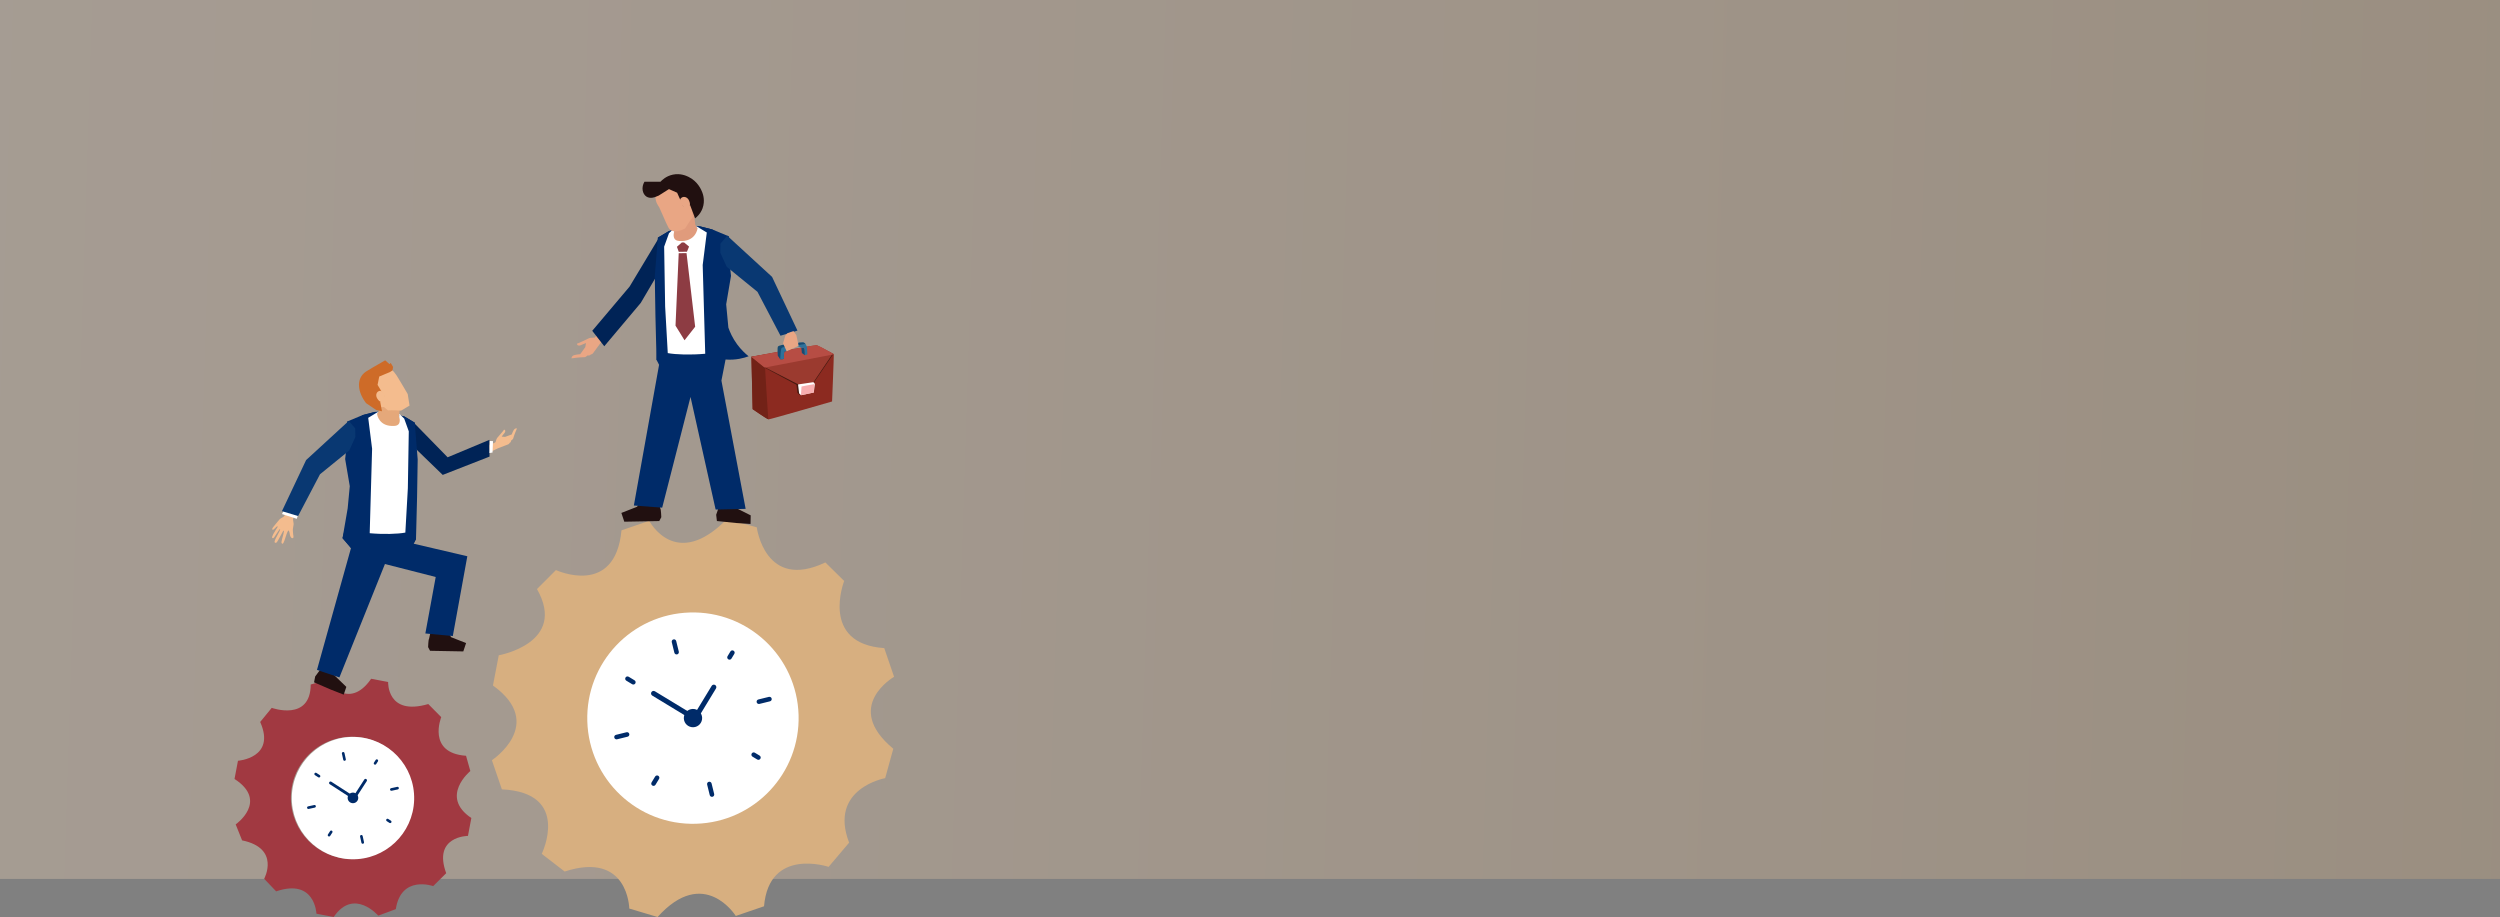 <?xml version="1.0" encoding="UTF-8"?><svg id="Layer_2" xmlns="http://www.w3.org/2000/svg" xmlns:xlink="http://www.w3.org/1999/xlink" viewBox="0 0 2560 939"><rect x="0" y="0" width="2560" height="939" fill="#808080" stroke="none"/><defs><style>.cls-1{fill:#002356;}.cls-1,.cls-2,.cls-3,.cls-4,.cls-5,.cls-6,.cls-7,.cls-8,.cls-9,.cls-10,.cls-11,.cls-12,.cls-13,.cls-14,.cls-15,.cls-16,.cls-17,.cls-18,.cls-19,.cls-20,.cls-21,.cls-22{stroke-width:0px;}.cls-2{fill:#f7a4a6;opacity:.88;}.cls-3{fill:#722217;}.cls-4{fill:#ce6b28;}.cls-5{fill:#174b72;}.cls-6{fill:#211010;}.cls-7{fill:#e09b7c;}.cls-8{fill:#fff;}.cls-9{fill:#8c2a20;}.cls-10{fill:#002b69;}.cls-11{fill:#093872;}.cls-12{fill:#9b3a2f;}.cls-13{fill:#e9a684;}.cls-14{fill:#b74d44;}.cls-15{fill:#a13941;}.cls-16{fill:#e5a87a;}.cls-17{fill:url(#linear-gradient);opacity:.3;}.cls-18{fill:#f4bc8e;}.cls-19{fill:#2f729b;}.cls-20{fill:#d7af80;}.cls-21{fill:#8d3c43;}.cls-22{fill:#471910;}</style><linearGradient id="linear-gradient" x1="-134.97" y1="404.9" x2="2722.09" y2="495.96" gradientUnits="userSpaceOnUse"><stop offset=".04" stop-color="#ffdfc0"/><stop offset=".28" stop-color="#f8d6b5"/><stop offset=".7" stop-color="#e6c198"/><stop offset="1" stop-color="#d7af80"/></linearGradient></defs><g id="Layer_3-v2"><rect class="cls-17" width="2560" height="900"/><path class="cls-20" d="m915.53,693.03l-10.05-29.35c-66.2-4.57-41.05-68.77-41.05-68.77l-19.25-18.98c-61.89,29.53-70.26-35.99-70.26-35.99l-30.68-8.3c-52.53,53.56-79.42,1.69-79.42,1.69l-28.42,9.73c-6.47,68.87-67.13,40.7-67.13,40.7l-19.42,19.42c31.43,55.38-39.13,67.84-39.13,67.84l-5.94,30.92c54.93,39.56-1.09,76.51-1.09,76.51l10.22,29.85c71.44,3.33,40.82,66.06,40.82,66.06l23.49,18.08c65.3-21.24,66.16,37.92,66.16,37.92l28.98,8.65c47.62-52.99,80.08-1.08,80.08-1.08l28.92-9.9c5.21-60.94,66.13-40.36,66.13-40.36l21-24.78c-21.28-55.52,36.92-66.06,36.92-66.06l8.31-30.11c-52.23-43.26.79-73.67.79-73.67Zm-173.26,141.02c-55.49,19-115.58-9.7-134.2-64.11-18.63-54.4,11.26-113.91,66.75-132.91,55.49-19,115.58,9.7,134.2,64.11,18.63,54.4-11.26,113.91-66.75,132.91Z"/><circle class="cls-8" cx="709.61" cy="735.32" r="108.22" transform="translate(-21.29 21.16) rotate(-1.68)"/><path class="cls-10" d="m693.39,670.1h0c-1.26.31-2.53-.46-2.84-1.71l-2.66-10.81c-.31-1.26.46-2.53,1.71-2.84,1.26-.31,2.53.46,2.83,1.71l2.66,10.81c.31,1.26-.46,2.53-1.71,2.84Z"/><path class="cls-10" d="m729.61,815.9h0c-1.26.31-2.53-.46-2.84-1.71l-2.66-10.8c-.31-1.26.46-2.53,1.71-2.84,1.26-.31,2.53.46,2.84,1.71l2.66,10.81c.31,1.26-.46,2.53-1.71,2.84Z"/><path class="cls-10" d="m774.83,719.1h0c-.31-1.26.46-2.53,1.71-2.84l10.8-2.66c1.26-.31,2.53.46,2.84,1.71.31,1.26-.46,2.53-1.71,2.84l-10.81,2.66c-1.26.31-2.53-.46-2.84-1.71Z"/><path class="cls-10" d="m629.03,755.32h0c-.31-1.26.46-2.53,1.71-2.84l10.81-2.66c1.26-.31,2.53.46,2.84,1.71.31,1.26-.46,2.53-1.71,2.84l-10.81,2.66c-1.26.31-2.53-.46-2.83-1.71Z"/><path class="cls-10" d="m745.81,675.17h0c-1.11-.67-1.46-2.11-.79-3.22l2.93-4.85c.67-1.11,2.11-1.46,3.22-.79,1.11.67,1.46,2.11.79,3.22l-2.93,4.85c-.67,1.11-2.11,1.46-3.22.79Z"/><path class="cls-10" d="m668.01,804.41h0c-1.11-.67-1.46-2.11-.79-3.22l3.63-6c.67-1.11,2.11-1.46,3.22-.79,1.11.67,1.46,2.11.79,3.22l-3.63,6c-.67,1.11-2.11,1.46-3.22.79Z"/><path class="cls-10" d="m769.77,771.58h0c.67-1.11,2.11-1.46,3.22-.79l4.85,2.93c1.11.67,1.46,2.11.79,3.22-.67,1.11-2.11,1.46-3.22.79l-4.85-2.93c-1.11-.67-1.46-2.11-.79-3.22Z"/><path class="cls-10" d="m640.54,693.78h0c.67-1.11,2.11-1.46,3.22-.79l6,3.63c1.11.67,1.46,2.11.79,3.22-.67,1.11-2.11,1.46-3.22.79l-6-3.63c-1.11-.67-1.46-2.11-.79-3.22Z"/><path class="cls-10" d="m709.83,734.71h0c-.74,1.22-2.33,1.61-3.55.87l-38.37-23.3c-1.22-.74-1.61-2.33-.87-3.55.74-1.22,2.33-1.61,3.55-.87l38.37,23.3c1.22.74,1.61,2.33.87,3.55Z"/><path class="cls-10" d="m710.15,737.93h0c-1.22-.74-1.61-2.33-.87-3.55l19.47-32.06c.74-1.22,2.33-1.61,3.55-.87,1.22.74,1.61,2.33.87,3.55l-19.47,32.06c-.74,1.22-2.33,1.61-3.55.87Z"/><path class="cls-10" d="m718.72,733.08c1.24,5.03-1.83,10.11-6.86,11.35-5.03,1.24-10.11-1.83-11.35-6.86-1.24-5.03,1.83-10.11,6.86-11.35,5.03-1.24,10.11,1.83,11.35,6.86Z"/><path class="cls-15" d="m479.18,855.97l3.48-18.31c-32.85-22-1.04-48.11-1.04-48.11l-4.39-15.63c-40.3-2.84-25.4-39.57-25.4-39.57l-13.27-13.41c-42.57,12.49-41.11-22.58-41.11-22.58l-17.38-3.3c-23.5,33.97-46.26,1.46-46.26,1.46l-15.63,4.42c-.2,38.23-39.91,23.91-39.91,23.91l-11.84,14.46c16.46,36.89-22.74,39.72-22.74,39.72l-3.54,18.62c35.22,22.78,1.2,46.53,1.2,46.53l6.56,16.36c39.61,8.18,22.61,39.34,22.61,39.34l12.28,12.88c39.9-13.64,41.24,22.88,41.24,22.88l17.69,3.36c20.56-30.32,45.61-1.38,45.61-1.38l17.99-6.66c5.43-35.31,38.26-23.58,38.26-23.58l13.33-13.22c-13.99-38.03,22.28-38.2,22.28-38.2Zm-130.45,22.46c-33.94-6.45-56.22-39.2-49.76-73.13,6.45-33.94,39.2-56.22,73.13-49.76,33.94,6.45,56.22,39.2,49.76,73.13-6.45,33.94-39.2,56.22-73.13,49.76Z"/><path class="cls-8" d="m424.09,818.99c-.96,34.59-29.79,61.86-64.38,60.89-34.59-.96-61.86-29.79-60.89-64.38.96-34.59,29.79-61.86,64.38-60.89,34.59.96,61.86,29.79,60.89,64.38Z"/><path class="cls-10" d="m353.08,779.03h0c-.73.16-1.45-.31-1.61-1.04l-1.37-6.3c-.16-.73.31-1.45,1.04-1.61.73-.16,1.45.31,1.61,1.04l1.37,6.3c.16.73-.31,1.45-1.04,1.61Z"/><path class="cls-10" d="m371.7,864h0c-.73.16-1.45-.31-1.61-1.04l-1.37-6.3c-.16-.73.31-1.45,1.04-1.61.73-.16,1.45.31,1.61,1.04l1.37,6.3c.16.73-.31,1.45-1.04,1.61Z"/><path class="cls-10" d="m399.43,808.7h0c-.16-.73.31-1.45,1.04-1.61l6.3-1.37c.73-.16,1.45.31,1.61,1.04.16.73-.31,1.45-1.04,1.61l-6.3,1.37c-.73.16-1.45-.31-1.61-1.04Z"/><path class="cls-10" d="m314.46,827.32h0c-.16-.73.31-1.45,1.04-1.61l6.3-1.37c.73-.16,1.45.31,1.61,1.04.16.73-.31,1.45-1.04,1.61l-6.3,1.37c-.73.16-1.45-.31-1.61-1.04Z"/><path class="cls-10" d="m383.34,782.81h0c-.63-.41-.81-1.25-.41-1.87l1.78-2.76c.41-.63,1.24-.81,1.87-.41.63.41.81,1.24.41,1.87l-1.78,2.76c-.41.63-1.24.81-1.87.41Z"/><path class="cls-10" d="m336.22,856.36h0c-.63-.41-.81-1.24-.41-1.87l2.2-3.41c.41-.63,1.24-.81,1.87-.41.63.41.81,1.24.41,1.87l-2.2,3.41c-.41.63-1.24.81-1.87.41Z"/><path class="cls-10" d="m395.65,839h0c.41-.63,1.24-.81,1.87-.41l2.76,1.78c.63.41.81,1.24.41,1.87-.41.63-1.25.81-1.87.41l-2.76-1.78c-.63-.41-.81-1.25-.41-1.88Z"/><path class="cls-10" d="m322.11,791.88h0c.41-.63,1.25-.81,1.88-.41l3.41,2.2c.63.41.81,1.25.41,1.88-.41.63-1.24.81-1.87.41l-3.41-2.2c-.63-.41-.81-1.24-.41-1.87Z"/><path class="cls-10" d="m361.56,816.69h0c-.45.69-1.38.89-2.07.44l-21.83-14.11c-.7-.45-.89-1.38-.45-2.07.45-.7,1.38-.89,2.07-.45l21.83,14.11c.7.45.89,1.38.45,2.07Z"/><path class="cls-10" d="m361.69,818.56h0c-.7-.45-.89-1.38-.45-2.07l11.79-18.24c.45-.7,1.38-.89,2.07-.45.7.45.89,1.38.45,2.07l-11.79,18.24c-.45.7-1.38.89-2.07.45Z"/><path class="cls-10" d="m366.72,815.89c.64,2.93-1.22,5.82-4.15,6.46-2.93.64-5.82-1.22-6.46-4.15-.64-2.93,1.22-5.82,4.15-6.46,2.93-.64,5.82,1.22,6.46,4.15Z"/><path class="cls-18" d="m515.22,445.06c-.48.58-1.5,2.03-1.5,2.03l3.47.3,6.82-2.51s1.6-4.46,2.84-5.52c1.24-1.05,2.51-.61,2.51-.61,0,0-2.72,6.06-3.89,10.33-.2.72-1.11,1.22-2.14,2.11-.04.75-.23,1.86-1.51,2.36-.49,1.39-1.6,1.58-3.44,2.24-1.29.46-6.18,2.28-8.02,3.06-1.91.81-4.35,2.17-7.82,3.69l-2.56-6.46c2.86-.89,6.79-2.87,7.12-3.03.69-.33.79-3.17,2.15-4.79,1.37-1.62,6.59-7.42,6.86-8.26.64.04,1.59.42,1.18,2.12-.19.79-1.28,2-2.07,2.95Z"/><path class="cls-18" d="m302.88,524.37s-2.92,6.34-2.85,7.47c.09,1.55.52,2.91.64,4.46.06.8-.16,1.6-.29,2.38-.13.8-.25,1.61-.37,2.41-.04.27-.08.53-.12.8,0,0-.03,3.79.31,5.38.34,1.59.75,4-.9,3.84-1.64-.16-2.5-2.92-2.7-4.85-.2-1.93-1.13-3.67-1.59-2.84-1.25,2.22-2.04,4.91-2.83,7.32-1.21,3.73-2.42,7.74-3.78,5.4-.26-.45-.2-1-.11-1.5.59-3.54,2.05-6.99,2.43-10.57.06-.59-.34-1.02-.77-.31-.44.7-3.37,6.1-4.3,7.84-.55,1.03-1.09,2.08-1.75,3.05-.29.42-.63.91-1.12,1.13-.51.22-1.29.06-1.54-.48-.12-.26-.09-.56-.05-.83.17-1.03.63-2,1.07-2.93.61-1.28,1.31-2.52,1.98-3.77,1.41-2.68,2.61-4.95,2.61-5.52,0-.57-.14-.8-1.02.33-.88,1.14-4.55,6.97-5.12,7.71-.56.74-1.22,1.05-1.68.68-.5-.39-1.43-.76,3.42-8.45.87-1.4,1.83-2.66,1.9-3.09.08-.43-.4-.79-1.26,0-.85.79-3.04,3.25-3.72,3.04-.67-.21-1.46-.59,1.05-3.55,2.52-2.96,4.96-6.3,6.14-7.39,1.17-1.09,3.28-1.78,4.22-2.73.94-.95,4.29-8.53,4.29-8.53l7.81,4.11Z"/><g id="BM1"><path class="cls-6" d="m330.74,682.91c-1.39.58-7.99,9.78-7.99,9.78l-1.16,6.02,17.55,7.59,12.82,5.02,2.69-7.95-14.71-14.24-9.21-6.22Z"/><path class="cls-6" d="m454.03,640.89c.93,1.17,0,0,0,0l7.98,11.62,15.26,5.99-2.85,8.55-34.05-.63-2-3.78s.28-8.06.93-8.31l3.36-15.25,11.37,1.8Z"/><path class="cls-10" d="m413.96,426.42l-21.1-4.82-9.14.24-12.16,3.11-11.21,7.91-1.38,22.72-.73,8.85,2.33,33.49-2.14,22.67-7.68,30.47,8.66,10.15c-11.61,41.59-23.22,83.19-34.83,124.78l22.97,7.69c15.54-38.71,31.08-77.41,46.62-116.12,17.33,4.42,34.67,8.84,52,13.27-3.54,19.28-7.07,38.56-10.61,57.84,9.37.88,18.75,1.77,28.12,2.65,4.95-27.24,9.9-54.48,14.86-81.72-18.34-4.29-36.67-8.58-55.01-12.88l2.44-4.73-1.67-42.59.09-55.38.28-21.23-10.72-6.4Z"/><path class="cls-1" d="m396.17,426.37c9.06,2.03,18.13,4.05,27.19,6.08,11.67,11.94,23.35,23.88,35.02,35.82,14.26-5.96,28.51-11.91,42.77-17.87l.12,17.16c-15.98,6.25-31.96,12.5-47.93,18.75-13.87-13.42-27.74-26.84-41.61-40.26l-15.57-19.67Z"/><polygon class="cls-8" points="504.86 451.73 501.52 451.54 501.2 463.93 504.36 463.4 504.86 451.73"/><polygon class="cls-10" points="413.96 426.42 392.86 421.6 383.73 421.84 371.57 424.95 355.4 431.67 355.44 451.83 353.45 470.11 358.17 497.84 356.02 520.52 350.76 551.07 359.42 561.21 371.07 567.21 378.57 546.01 411.8 545.43 414.88 557.38 423.54 556.74 425.98 552.01 427.07 509.5 427.71 470.5 424.68 432.81 413.96 426.42"/><polygon class="cls-16" points="383.41 427.1 402.45 459.91 411.93 434.2 409.76 427.64 408.69 426.72 410.16 409.11 389.94 407.01 388.22 420.55 383.41 427.1"/><path class="cls-8" d="m404.1,436.11c-16.4,1.28-18.01-12.2-18.01-12.2l1.43-2.42-10.48,6.37,3.99,31.69-2.46,86.46c14.27,1.3,28.66.84,36.5-.64l2.56-45.42.64-38.58.32-19.69-4.7-13.06-4.95-4.87-.25,2.98s3.25,8.78-4.59,9.39Z"/><path class="cls-18" d="m393.63,376.4s-12.7,6.49-16.24,8.96c-10.75,7.5-8.94,13.92-.47,25.79,5.2,7.28,16.24,5.62,16.24,5.62l4.19,3.51c2.93-.48,13.3.22,13.3.22l8.71-5.16-1.85-11.77s-8.83-15.2-9.33-15.76c0,0-3.48-6.36-7.24-9.38-3.01-2.41-7.31-2.02-7.31-2.02Z"/><path class="cls-4" d="m394.42,368.97l-7.8,4.5s-9.67,5.49-12,7.12c-10.42,7.27-8.36,21.06.27,32.26l10.36,7.02,5.9,1.3-1.8-9.63c1.44-1.4,4.84-4.78,4.84-4.78l-7.56-12.65,1.7-8.53,10.94-4.57,2.65-1.71.59-3.58-2.43-4.11-1.23,1.27-4.44-3.93Z"/><path class="cls-18" d="m394.19,405.84c.97,3.45,1.34,5.35-1.76,5.7-1.67.19-3.73.5-6.22-3.59-1.87-3.07-.82-6.75,2.19-7.61,3.01-.86,4.82,2.05,5.79,5.5Z"/></g><polygon class="cls-8" points="290.5 522.79 288.77 526.4 303.9 531.28 305.14 527.51 290.5 522.79"/><polygon class="cls-11" points="357.15 430.98 313.46 471.1 288.71 523.43 305.24 528.43 327.67 485.66 357.6 461.32 363.87 447.56 363.73 438.66 357.15 430.98"/><path class="cls-13" d="m597.22,352.42c.84-.37,2.87-1.1,2.87-1.1l-.78,4.17-5.16,7.19s-5.76.43-7.41,1.54c-1.64,1.11-1.54,2.75-1.54,2.75,0,0,8-1.23,13.4-1.21.92,0,1.8-.91,3.17-1.83.9.2,2.26.34,3.27-1.01,1.8-.13,2.38-1.36,3.75-3.31.96-1.36,4.69-6.53,6.2-8.43,1.58-1.98,3.97-4.41,6.87-7.99l-6.75-5.1c-1.97,3.07-5.57,7.05-5.87,7.39-.61.7-3.98-.1-6.33.97-2.35,1.08-10.87,5.33-11.94,5.37-.16.77-.03,2.01,2.1,2.07,1,.03,2.76-.86,4.14-1.47Z"/><g id="BM1-2"><path class="cls-6" d="m738.26,514.8c-1.2,1.02-4.9,12.34-4.9,12.34l.75,6.4,19.99,2.04,14.44.96.17-8.82-19.25-9.6-11.2-3.31Z"/><path class="cls-6" d="m660.71,506.74c-.98,1.23,0,0,0,0l-8.39,12.21-16.04,6.29,3,8.99,35.79-.66,2.1-3.97s-.29-8.47-.98-8.73l-3.53-16.03-11.95,1.89Z"/><path class="cls-10" d="m684.97,236.57l22.17-5.06,9.6.25,12.78,3.27,11.78,8.32,1.45,23.88.76,9.3-2.44,35.2,2.25,23.83c-.11,10.86-.23,21.73-.34,32.59-1.41,7.2-2.82,14.4-4.23,21.6,8.26,43.78,16.53,87.56,24.79,131.33-10.24.24-20.49.47-30.73.71-8.57-38.45-17.14-76.89-25.71-115.34-9.67,37.8-19.34,75.6-29.01,113.4-9.67-.73-19.34-1.47-29.01-2.2,8.61-48.04,17.21-96.07,25.82-144.11l-2.57-4.97,1.76-44.76-.09-58.2-.3-22.31,11.27-6.72Z"/><path class="cls-1" d="m703.67,236.52c-9.53,2.13-19.05,4.26-28.58,6.39-10.13,16.86-20.27,33.72-30.4,50.57-12.75,15.09-25.49,30.18-38.24,45.27,4.1,5.27,8.2,10.55,12.31,15.82,12.45-14.8,24.91-29.6,37.36-44.39,10.4-17.66,20.8-35.32,31.19-52.99,5.45-6.89,10.91-13.78,16.36-20.68Z"/><path class="cls-10" d="m684.97,236.57l22.17-5.06,9.6.25,12.78,3.27,17,7.06-.05,21.19,2.09,19.2-4.95,29.15,2.25,23.83c1.55,4.49,4.22,10.65,8.93,17.08,4.08,5.56,8.39,9.57,11.82,12.29-4.58,1.7-13,4.15-23.64,3.31-9.42-.74-16.62-3.74-20.82-5.88l-34.92-.61-3.24,12.56c-3.89-1.88-7.78-3.76-11.67-5.65l-1.14-44.68-.68-40.99,3.18-39.6,11.27-6.72Z"/><polygon class="cls-7" points="717.08 237.28 697.07 271.76 687.1 244.74 689.39 237.85 690.51 236.89 688.97 218.38 710.21 216.17 712.03 230.4 717.08 237.28"/><path class="cls-8" d="m695.33,246.75c17.23,1.35,18.93-12.82,18.93-12.82l-1.51-2.54,11.01,6.69-4.19,33.3,2.59,90.86c-15,1.37-30.12.88-38.36-.67l-2.69-47.73-.67-40.55-.34-20.7,4.94-13.73,5.2-5.12.26,3.13s-3.41,9.22,4.82,9.87Z"/><path class="cls-13" d="m673.92,192.66s13.25-7.01,17.51-8.56c12.95-4.71,17.37.71,22.46,15.17,3.12,8.86-4.97,17.36-4.97,17.36l.49,5.73c-2.18,2.23-7.84,11.57-7.84,11.57-8.75,4.65-13.08,2.71-14.39,1.97-2.37-1.33-3.19-3.45-8.2-14.78-1.76-3.98-3.19-7.17-4.03-9.06-.87-1.09-4.27-5.62-3.7-11.89.32-3.55,1.78-6.15,2.68-7.51Z"/><path class="cls-6" d="m659.92,186.09h16.41c1.53-1.65,5.78-5.81,12.67-7.26,7.73-1.63,13.8,1.19,16.04,2.28,9.61,4.64,13.23,13.57,14.07,15.82.7,1.76,3.16,8.59.29,16.41-2.08,5.66-5.89,8.94-7.62,10.26-1.69-4.47-3.37-8.94-5.06-13.4-2.07.39-7.03,1.28-7.03,1.28l-6.31-14.14-8.36-3.69-10.54,6.65-3.07,1.25c-.47.21-5.49,2.34-9.43-.22-4.09-2.65-5.57-9.41-2.05-15.24Z"/><path class="cls-13" d="m698.91,210.92c2.38,2.92,3.8,4.38,5.97,1.93,1.17-1.32,2.68-2.9.67-7.52-1.51-3.46-5.31-4.78-7.87-2.71-2.56,2.06-1.15,5.39,1.23,8.3Z"/></g><polygon class="cls-11" points="744.67 241.37 790.59 283.52 816.6 338.53 799.23 343.78 775.65 298.83 744.2 273.25 737.62 258.79 737.76 249.44 744.67 241.37"/><path class="cls-9" d="m852.04,411.11s-63.68,18.45-65.03,18.34c-1.34-.11-16.28-10.49-16.28-10.49l-1.25-53.13s66.16-12.55,67.29-11.75c1.14.8,16.99,8.22,17.04,8.57.2,1.58-1.77,48.47-1.77,48.47Z"/><path class="cls-3" d="m770.68,418.98l-1.25-53.13s.93-.18,2.56-.48c4.23,2.98,11.5,8.25,11.34,8.44-.21.25,2.91,48.23,3.39,55.6-2.34-.9-16.03-10.42-16.03-10.42Z"/><path class="cls-22" d="m827.49,400.49l-44.76-24.17-13.47-11c2.28-.43,65.8-11,66.91-10.22,1.04.73,14.5,5.72,16.88,7.77l-25.56,37.62Z"/><polygon class="cls-22" points="831.27 390.86 832.67 392.6 831.61 401.42 818.49 404.2 816.6 402.32 815.51 393.19 831.27 390.86"/><path class="cls-12" d="m827.88,398.94l-46.46-23.76-12.09-9.88c2.28-.43,66.11-12.52,67.22-11.74,1.04.73,13.63,6.71,16.02,8.75l-24.7,36.62Z"/><path class="cls-14" d="m853.8,362.84c-4.9.97-70.85,13.56-70.85,13.56l-12.16-9.78-1.54-1.31s66.16-12.55,67.29-11.75c.35.25,2.13.98,4.41,1.92l12.84,7.14c0,.07,0,.14,0,.21Z"/><polygon class="cls-8" points="832.99 391.34 834.4 393.08 833.34 401.91 820.19 404.69 818.29 402.81 817.2 393.67 832.99 391.34"/><path class="cls-2" d="m820.77,395.81s9.24-1.96,12.9-2.44l-.33,8.55-13.15,2.78-.05-.04.63-8.84Z"/><path class="cls-5" d="m821.12,356.38l1.18-.52s.87.33,1.38.98.52,6.95.52,6.95l-3.08-2.29-.58-5.53.58.4Z"/><path class="cls-19" d="m822.3,350.67c3.25.32,4.06,5.22,4.06,5.22l.4,6.93-2.57.98s0-6.31-.52-6.95-1.38-.98-1.38-.98l-1.18.52-.58-.4-10.3-4.3s10.63-1.15,12.07-1.01Z"/><path class="cls-5" d="m815.49,353.88l-.38-.16,3.14-2.83c1.91-.16,3.55-.27,4.05-.22,1.03.1,1.81.66,2.4,1.38-1.75.26-7.24,1.41-9.22,1.83Z"/><path class="cls-5" d="m807.01,354.84l.53,4.24s-2.98.51-3.91.73c-.92.22-1.12,4.95-.82,6.75.29,1.8-3.95,1.26-3.95,1.26l-2.39-3.59s-.65-7.96.14-9.3c.8-1.34,7.21-2.24,7.21-2.24l2.16,1.15,1.04,1Z"/><path class="cls-19" d="m800.19,356.63c.64-1.24,4.38-1.57,6.85-1.6l.5,4.05s-2.98.51-3.91.73c-.92.22-1.12,4.95-.82,6.75.27,1.66-3.28,1.33-3.87,1.27.08-2.1.43-9.62,1.25-11.2Z"/><polygon class="cls-13" points="806.44 341.16 804.23 343.5 801.82 351.64 805.56 359.73 817.8 354.06 815.46 343.27 812.53 339.03 806.44 341.16"/><polygon class="cls-21" points="700.51 248.28 705.6 252.5 703.44 257.75 695.07 257.89 693.16 252.71 698.19 248.31 700.51 248.28"/><polygon class="cls-21" points="703 259.17 695 259.3 691.73 333.48 700.96 348.43 711.84 334.59 703 259.17"/></g></svg>